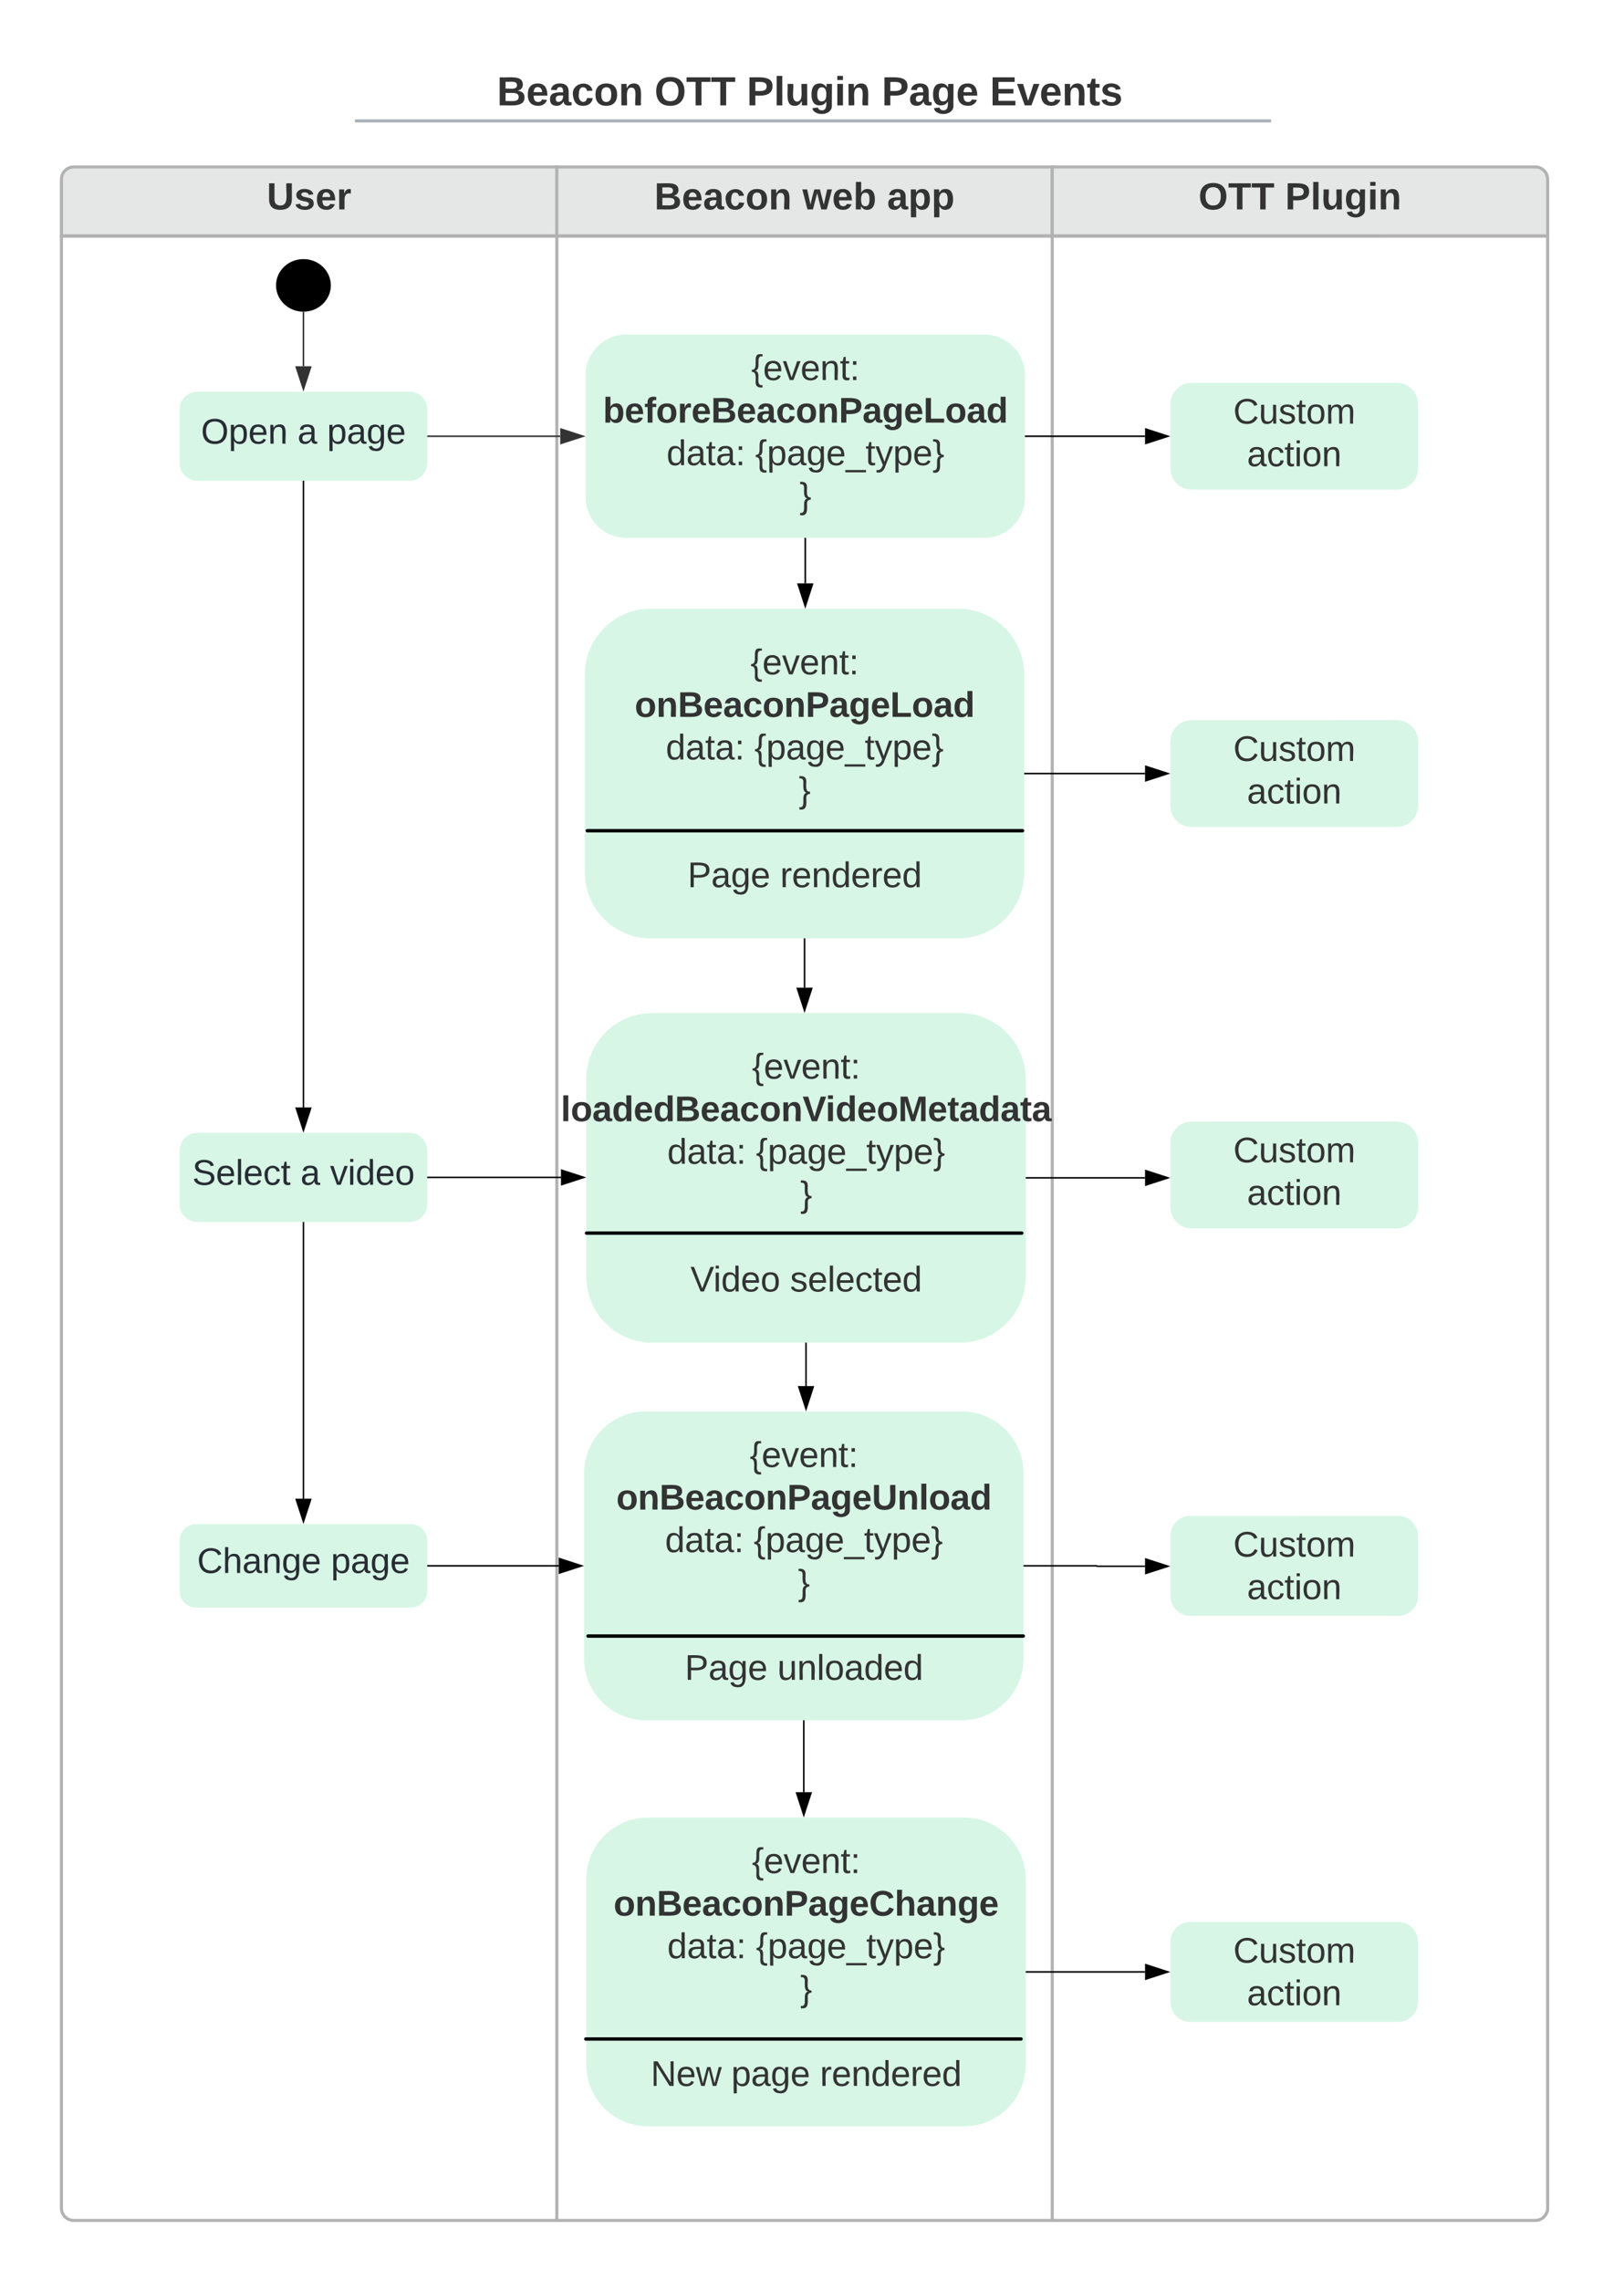<svg xmlns="http://www.w3.org/2000/svg" xmlns:xlink="http://www.w3.org/1999/xlink" xmlns:lucid="lucid" width="1049" height="1473"><g transform="translate(-284 -80)" lucid:page-tab-id="0_0"><path d="M323.68 232.36V195.8c0-4.43 3.58-8 8-8h312v44.56z" stroke="#b2b2b2" stroke-width="2" fill="#e5e6e6"/><path d="M643.68 187.8h320v44.56h-320z" stroke="#b2b2b2" stroke-width="2" fill="#e5e6e6"/><path d="M963.68 187.8h312c4.42 0 8 3.57 8 8v36.56h-320z" stroke="#b2b2b2" stroke-width="2" fill="#e5e6e6"/><path d="M643.68 1513.7h-312c-4.42 0-8-3.57-8-8V232.37h320zM643.68 232.36h320V1513.7h-320zM1283.68 232.36V1505.7c0 4.43-3.58 8-8 8h-312V232.37z" stroke="#b2b2b2" stroke-width="2" fill="none"/><use xlink:href="#a" transform="matrix(1,0,0,1,323.679,187.788) translate(132.653 27.429)"/><use xlink:href="#b" transform="matrix(1,0,0,1,643.679,187.788) translate(63.003 27.429)"/><use xlink:href="#c" transform="matrix(1,0,0,1,643.679,187.788) translate(158.631 27.429)"/><use xlink:href="#d" transform="matrix(1,0,0,1,643.679,187.788) translate(213.324 27.429)"/><use xlink:href="#e" transform="matrix(1,0,0,1,963.679,187.788) translate(94.457 27.429)"/><use xlink:href="#f" transform="matrix(1,0,0,1,963.679,187.788) translate(150.451 27.429)"/><path d="M497.2 264.27c0 9.1-7.7 16.48-17.2 16.48s-17.2-7.38-17.2-16.48c0-9.1 7.7-16.48 17.2-16.48s17.2 7.37 17.2 16.47z" stroke="#000"/><path d="M411.52 332.88c-6.36 0-11.52 5.16-11.52 11.52v34.56c0 6.36 5.16 11.5 11.52 11.5h136.96c6.36 0 11.52-5.14 11.52-11.5V344.4c0-6.36-5.16-11.52-11.52-11.52z" stroke="#000" stroke-opacity="0" fill="#d7f6e6"/><use xlink:href="#g" transform="matrix(1,0,0,1,408,340.884) translate(5.83 25.581)"/><use xlink:href="#h" transform="matrix(1,0,0,1,408,340.884) translate(68.182 25.581)"/><use xlink:href="#i" transform="matrix(1,0,0,1,408,340.884) translate(87.27 25.581)"/><path d="M688.5 296.03c-14.5 0-26.25 11.76-26.25 26.26v78.77c0 14.5 11.75 26.25 26.26 26.25h231.3c14.5 0 26.27-11.75 26.27-26.25V322.3c0-14.5-11.76-26.27-26.26-26.27z" stroke="#000" stroke-opacity="0" fill="#d7f6e6"/><use xlink:href="#j" transform="matrix(1,0,0,1,670.248,304.032) translate(99.006 21.352)"/><use xlink:href="#k" transform="matrix(1,0,0,1,670.248,304.032) translate(3.251 48.838)"/><use xlink:href="#l" transform="matrix(1,0,0,1,670.248,304.032) translate(44.289 76.324)"/><use xlink:href="#m" transform="matrix(1,0,0,1,670.248,304.032) translate(101.551 76.324)"/><use xlink:href="#n" transform="matrix(1,0,0,1,670.248,304.032) translate(130.182 103.81)"/><path d="M560.5 361.68h85.36" stroke="#333" fill="none"/><path d="M560.5 362.18h-.5v-1h.5z" stroke="#333" stroke-width=".05" fill="#333"/><path d="M660.63 361.68l-14.27 4.63v-9.26z" stroke="#333" fill="#333"/><path d="M480 281.75v34.75" stroke="#333" fill="none"/><path d="M480 281.25l.5-.06v.56h-1v-.57z" stroke="#333" stroke-width=".05" fill="#333"/><path d="M480 331.27L475.36 317h9.28z" stroke="#333" fill="#333"/><path d="M377.3 126.26c0-4.42 3.6-8 8-8h836.75c4.42 0 8 3.58 8 8v25.15c0 4.43-3.58 8-8 8H385.3c-4.4 0-8-3.57-8-8z" stroke="#000" stroke-opacity="0" stroke-width="2" fill="#fff" fill-opacity="0"/><use xlink:href="#o" transform="matrix(1,0,0,1,381.304,122.258) translate(223.717 25.783)"/><use xlink:href="#p" transform="matrix(1,0,0,1,381.304,122.258) translate(325.474 25.783)"/><use xlink:href="#q" transform="matrix(1,0,0,1,381.304,122.258) translate(385.056 25.783)"/><use xlink:href="#r" transform="matrix(1,0,0,1,381.304,122.258) translate(472.245 25.783)"/><use xlink:href="#s" transform="matrix(1,0,0,1,381.304,122.258) translate(542.098 25.783)"/><path d="M514.25 158.07h589.8M514.28 158.07h-1.03M1104.04 158.07h1.02" stroke="#a9afb8" stroke-width="2" fill="none"/><path d="M377.3 167.4c0-4.4 3.6-8 8-8H1223c4.43 0 8 3.6 8 8v2.86c0 4.42-3.57 8-8 8H385.3c-4.4 0-8-3.58-8-8z" stroke="#000" stroke-opacity="0" stroke-width="2" fill="#fff" fill-opacity="0"/><path d="M1053.8 327.2c-7.63 0-13.8 6.18-13.8 13.8v41.36c0 7.62 6.17 13.8 13.8 13.8h132.4c7.63 0 13.8-6.18 13.8-13.8V341c0-7.62-6.17-13.8-13.8-13.8z" stroke="#000" stroke-opacity="0" fill="#d7f6e6"/><use xlink:href="#t" transform="matrix(1,0,0,1,1048,335.203) translate(32.616 18.324)"/><use xlink:href="#u" transform="matrix(1,0,0,1,1048,335.203) translate(41.492 45.81)"/><path d="M946.57 361.68h77.05" stroke="#000" fill="none"/><path d="M946.58 362.18h-.5v-1h.5z" stroke="#000" stroke-width=".05"/><path d="M1038.38 361.68l-14.26 4.63v-9.26z" stroke="#000"/><path d="M704.34 473.03c-23.5 0-42.57 19.06-42.57 42.58v127.73c0 23.5 19.06 42.57 42.57 42.57h198.68c23.5 0 42.57-19.06 42.57-42.57V515.6c0-23.5-19.07-42.57-42.58-42.57z" stroke="#000" stroke-opacity="0" fill="#d7f6e6"/><use xlink:href="#j" transform="matrix(1,0,0,1,669.769,481.034) translate(99.006 34.366)"/><use xlink:href="#v" transform="matrix(1,0,0,1,669.769,481.034) translate(24.215 61.852)"/><use xlink:href="#l" transform="matrix(1,0,0,1,669.769,481.034) translate(44.289 89.338)"/><use xlink:href="#m" transform="matrix(1,0,0,1,669.769,481.034) translate(101.551 89.338)"/><use xlink:href="#w" transform="matrix(1,0,0,1,669.769,481.034) translate(130.182 116.824)"/><use xlink:href="#x" transform="matrix(1,0,0,1,669.769,481.034) translate(134 144.31)"/><use xlink:href="#y" transform="matrix(1,0,0,1,669.769,481.034) translate(58.35 171.796)"/><use xlink:href="#z" transform="matrix(1,0,0,1,669.769,481.034) translate(118.157 171.796)"/><path d="M804.16 427.82v28.83" stroke="#000" fill="none"/><path d="M804.66 427.84h-1v-.52h1z" stroke="#000" stroke-width=".05"/><path d="M804.16 471.42l-4.64-14.27h9.27z" stroke="#000"/><path d="M662.25 616.37c0-.6.5-1.1 1.1-1.1H944.5c.6 0 1.1.5 1.1 1.1 0 .6-.5 1.1-1.1 1.1H663.34c-.6 0-1.1-.5-1.1-1.1z" stroke="#000" stroke-opacity="0"/><path d="M410.8 1064.06c-5.97 0-10.8 4.83-10.8 10.8v32.35c0 5.97 4.83 10.8 10.8 10.8h138.4c5.97 0 10.8-4.83 10.8-10.8v-32.35c0-5.96-4.83-10.8-10.8-10.8z" stroke="#000" stroke-opacity="0" fill="#d7f6e6"/><use xlink:href="#A" transform="matrix(1,0,0,1,408,1072.058) translate(3.317 23.581)"/><use xlink:href="#i" transform="matrix(1,0,0,1,408,1072.058) translate(89.783 23.581)"/><path d="M560.5 1091.03h84.41" stroke="#000" fill="none"/><path d="M560.5 1091.53h-.5v-1h.5z" stroke="#000" stroke-width=".05"/><path d="M659.67 1091.03l-14.26 4.63v-9.27z" stroke="#000"/><path d="M701.17 991.34c-22.03 0-39.88 17.85-39.88 39.87v119.64c0 22.02 17.84 39.88 39.87 39.88h204.06c22.03 0 39.88-17.86 39.88-39.88V1031.2c0-22-17.84-39.86-39.87-39.86z" stroke="#000" stroke-opacity="0" fill="#d7f6e6"/><use xlink:href="#j" transform="matrix(1,0,0,1,669.29,999.338) translate(99.006 27.866)"/><use xlink:href="#B" transform="matrix(1,0,0,1,669.29,999.338) translate(12.794 55.352)"/><use xlink:href="#l" transform="matrix(1,0,0,1,669.29,999.338) translate(44.289 82.838)"/><use xlink:href="#m" transform="matrix(1,0,0,1,669.29,999.338) translate(101.551 82.838)"/><use xlink:href="#w" transform="matrix(1,0,0,1,669.29,999.338) translate(130.182 110.324)"/><use xlink:href="#x" transform="matrix(1,0,0,1,669.29,999.338) translate(134 137.81)"/><use xlink:href="#y" transform="matrix(1,0,0,1,669.29,999.338) translate(57.045 165.296)"/><use xlink:href="#C" transform="matrix(1,0,0,1,669.29,999.338) translate(116.853 165.296)"/><path d="M662.73 1136.37c0-.6.48-1.1 1.1-1.1h281.15c.6 0 1.1.5 1.1 1.1 0 .6-.5 1.1-1.1 1.1H663.82c-.6 0-1.1-.5-1.1-1.1z" stroke="#000" stroke-opacity="0"/><path d="M1053.8 545c-7.63 0-13.8 6.16-13.8 13.78v41.37c0 7.62 6.17 13.8 13.8 13.8h132.4c7.63 0 13.8-6.18 13.8-13.8v-41.37c0-7.62-6.17-13.8-13.8-13.8z" stroke="#000" stroke-opacity="0" fill="#d7f6e6"/><use xlink:href="#t" transform="matrix(1,0,0,1,1048,552.991) translate(32.616 18.324)"/><use xlink:href="#u" transform="matrix(1,0,0,1,1048,552.991) translate(41.492 45.81)"/><path d="M946.1 579.47h77.52" stroke="#000" fill="none"/><path d="M946.1 579.97h-.5v-1h.5z" stroke="#000" stroke-width=".05"/><path d="M1038.38 579.47l-14.26 4.63v-9.27z" stroke="#000"/><path d="M1052.92 1058.74c-7.14 0-12.92 5.78-12.92 12.9v38.76c0 7.14 5.78 12.92 12.92 12.92h134.16c7.14 0 12.92-5.78 12.92-12.92v-38.75c0-7.13-5.78-12.9-12.92-12.9z" stroke="#000" stroke-opacity="0" fill="#d7f6e6"/><use xlink:href="#t" transform="matrix(1,0,0,1,1048,1066.736) translate(32.616 18.324)"/><use xlink:href="#u" transform="matrix(1,0,0,1,1048,1066.736) translate(41.492 45.81)"/><path d="M945.6 1091.03h46.82c.08 0 .14.06.14.13 0 .08.06.14.13.14h30.92" stroke="#000" fill="none"/><path d="M945.62 1091.53h-.5v-1h.5z" stroke="#000" stroke-width=".05"/><path d="M1038.38 1091.3l-14.26 4.63v-9.27z" stroke="#000"/><path d="M705.3 734.1c-23.5 0-42.57 19.05-42.57 42.56v127.72c0 23.5 19.06 42.57 42.57 42.57h198.67c23.52 0 42.58-19.06 42.58-42.57V776.66c0-23.5-19.06-42.57-42.58-42.57z" stroke="#000" stroke-opacity="0" fill="#d7f6e6"/><use xlink:href="#j" transform="matrix(1,0,0,1,670.726,742.087) translate(99.006 34.366)"/><use xlink:href="#D" transform="matrix(1,0,0,1,670.726,742.087) translate(-24.458 61.852)"/><use xlink:href="#l" transform="matrix(1,0,0,1,670.726,742.087) translate(44.289 89.338)"/><use xlink:href="#m" transform="matrix(1,0,0,1,670.726,742.087) translate(101.551 89.338)"/><use xlink:href="#w" transform="matrix(1,0,0,1,670.726,742.087) translate(130.182 116.824)"/><use xlink:href="#x" transform="matrix(1,0,0,1,670.726,742.087) translate(134 144.31)"/><use xlink:href="#E" transform="matrix(1,0,0,1,670.726,742.087) translate(59.209 171.796)"/><use xlink:href="#F" transform="matrix(1,0,0,1,670.726,742.087) translate(123.597 171.796)"/><path d="M661.77 876.2c0-.6.5-1.1 1.1-1.1H944c.6 0 1.1.5 1.1 1.1 0 .6-.5 1.1-1.1 1.1H662.86c-.6 0-1.1-.5-1.1-1.1z" stroke="#000" stroke-opacity="0"/><path d="M411.52 811.44c-6.36 0-11.52 5.16-11.52 11.52v34.55c0 6.37 5.16 11.53 11.52 11.53h136.96c6.36 0 11.52-5.16 11.52-11.52v-34.54c0-6.36-5.16-11.52-11.52-11.52z" stroke="#000" stroke-opacity="0" fill="#d7f6e6"/><g><use xlink:href="#G" transform="matrix(1,0,0,1,408,819.438) translate(0.167 25.581)"/><use xlink:href="#h" transform="matrix(1,0,0,1,408,819.438) translate(70.091 25.581)"/><use xlink:href="#H" transform="matrix(1,0,0,1,408,819.438) translate(89.179 25.581)"/></g><path d="M480 390.97v404.08" stroke="#000" fill="none"/><path d="M480.5 391h-1v-.53h1z" stroke="#000" stroke-width=".05"/><path d="M480 809.82l-4.64-14.27h9.28z" stroke="#000"/><path d="M560.5 840.23h85.84" stroke="#000" fill="none"/><path d="M560.5 840.73h-.5v-1h.5z" stroke="#000" stroke-width=".05"/><path d="M661.1 840.23l-14.26 4.64v-9.27z" stroke="#000"/><path d="M803.68 686.4v31.3" stroke="#000" fill="none"/><path d="M804.18 686.4h-1v-.5h1z" stroke="#000" stroke-width=".05"/><path d="M803.68 732.47l-4.64-14.27h9.27z" stroke="#000"/><path d="M804.64 947.45v27.5" stroke="#000" fill="none"/><path d="M805.14 947.47h-1v-.52h1z" stroke="#000" stroke-width=".05"/><path d="M804.64 989.72L800 975.45h9.27z" stroke="#000"/><path d="M480 869.53v178.14" stroke="#000" fill="none"/><path d="M480.5 869.54h-1v-.5h1z" stroke="#000" stroke-width=".05"/><path d="M480 1062.44l-4.64-14.27h9.28z" stroke="#000"/><path d="M1053.8 804.16c-7.63 0-13.8 6.17-13.8 13.8v41.36c0 7.6 6.17 13.8 13.8 13.8h132.4c7.63 0 13.8-6.2 13.8-13.8v-41.37c0-7.62-6.17-13.8-13.8-13.8z" stroke="#000" stroke-opacity="0" fill="#d7f6e6"/><g><use xlink:href="#t" transform="matrix(1,0,0,1,1048,812.158) translate(32.616 18.324)"/><use xlink:href="#u" transform="matrix(1,0,0,1,1048,812.158) translate(41.492 45.81)"/></g><path d="M947.05 840.52h76.57" stroke="#000" fill="none"/><path d="M947.06 841.02h-.5v-1h.5z" stroke="#000" stroke-width=".05"/><path d="M1038.38 840.52l-14.26 4.64v-9.28z" stroke="#000"/><path d="M702.6 1253.54c-22.02 0-39.87 17.85-39.87 39.88v119.62c0 22.03 17.85 39.88 39.87 39.88h204.07c22.02 0 39.88-17.85 39.88-39.88v-119.62c0-22.03-17.86-39.88-39.88-39.88z" stroke="#000" stroke-opacity="0" fill="#d7f6e6"/><g><use xlink:href="#j" transform="matrix(1,0,0,1,670.726,1261.54) translate(99.006 27.866)"/><use xlink:href="#I" transform="matrix(1,0,0,1,670.726,1261.54) translate(9.613 55.352)"/><use xlink:href="#l" transform="matrix(1,0,0,1,670.726,1261.54) translate(44.289 82.838)"/><use xlink:href="#m" transform="matrix(1,0,0,1,670.726,1261.54) translate(101.551 82.838)"/><use xlink:href="#w" transform="matrix(1,0,0,1,670.726,1261.54) translate(130.182 110.324)"/><use xlink:href="#x" transform="matrix(1,0,0,1,670.726,1261.54) translate(134 137.81)"/><use xlink:href="#J" transform="matrix(1,0,0,1,670.726,1261.54) translate(33.6 165.296)"/><use xlink:href="#K" transform="matrix(1,0,0,1,670.726,1261.54) translate(85.645 165.296)"/><use xlink:href="#z" transform="matrix(1,0,0,1,670.726,1261.54) translate(142.908 165.296)"/></g><path d="M661.3 1396.54c0-.6.48-1.1 1.08-1.1h281.16c.6 0 1.1.5 1.1 1.1 0 .6-.5 1.1-1.1 1.1H662.38c-.6 0-1.1-.5-1.1-1.1z" stroke="#000" stroke-opacity="0"/><path d="M803.2 1191.22v45.94" stroke="#000" fill="none"/><path d="M803.7 1191.23h-1v-.5h1z" stroke="#000" stroke-width=".05"/><path d="M803.2 1251.92l-4.63-14.26h9.27z" stroke="#000"/><path d="M1052.92 1320.94c-7.14 0-12.92 5.78-12.92 12.9v38.76c0 7.14 5.78 12.92 12.92 12.92h134.16c7.14 0 12.92-5.78 12.92-12.92v-38.75c0-7.13-5.78-12.9-12.92-12.9z" stroke="#000" stroke-opacity="0" fill="#d7f6e6"/><g><use xlink:href="#t" transform="matrix(1,0,0,1,1048,1328.938) translate(32.616 18.324)"/><use xlink:href="#u" transform="matrix(1,0,0,1,1048,1328.938) translate(41.492 45.81)"/></g><path d="M947.05 1353.23h76.57" stroke="#000" fill="none"/><path d="M947.06 1353.73h-.5v-1h.5z" stroke="#000" stroke-width=".05"/><path d="M1038.38 1353.23l-14.26 4.63v-9.27z" stroke="#000"/><defs><path fill="#333" d="M238-95c0 69-44 99-111 99C63 4 22-25 22-93v-155h51v151c-1 38 19 59 55 60 90 1 49-130 58-211h52v153" id="L"/><path fill="#333" d="M137-138c1-29-70-34-71-4 15 46 118 7 119 86 1 83-164 76-172 9l43-7c4 19 20 25 44 25 33 8 57-30 24-41C81-84 22-81 20-136c-2-80 154-74 161-7" id="M"/><path fill="#333" d="M185-48c-13 30-37 53-82 52C43 2 14-33 14-96s30-98 90-98c62 0 83 45 84 108H66c0 31 8 55 39 56 18 0 30-7 34-22zm-45-69c5-46-57-63-70-21-2 6-4 13-4 21h74" id="N"/><path fill="#333" d="M135-150c-39-12-60 13-60 57V0H25l-1-190h47c2 13-1 29 3 40 6-28 27-53 61-41v41" id="O"/><g id="a"><use transform="matrix(0.068,0,0,0.068,0,0)" xlink:href="#L"/><use transform="matrix(0.068,0,0,0.068,17.729,0)" xlink:href="#M"/><use transform="matrix(0.068,0,0,0.068,31.42,0)" xlink:href="#N"/><use transform="matrix(0.068,0,0,0.068,45.11,0)" xlink:href="#O"/></g><path fill="#333" d="M182-130c37 4 62 22 62 59C244 23 116-4 24 0v-248c84 5 203-23 205 63 0 31-19 50-47 55zM76-148c40-3 101 13 101-30 0-44-60-28-101-31v61zm0 110c48-3 116 14 116-37 0-48-69-32-116-35v72" id="P"/><path fill="#333" d="M133-34C117-15 103 5 69 4 32 3 11-16 11-54c-1-60 55-63 116-61 1-26-3-47-28-47-18 1-26 9-28 27l-52-2c7-38 36-58 82-57s74 22 75 68l1 82c-1 14 12 18 25 15v27c-30 8-71 5-69-32zm-48 3c29 0 43-24 42-57-32 0-66-3-65 30 0 17 8 27 23 27" id="Q"/><path fill="#333" d="M190-63c-7 42-38 67-86 67-59 0-84-38-90-98-12-110 154-137 174-36l-49 2c-2-19-15-32-35-32-30 0-35 28-38 64-6 74 65 87 74 30" id="R"/><path fill="#333" d="M110-194c64 0 96 36 96 99 0 64-35 99-97 99-61 0-95-36-95-99 0-62 34-99 96-99zm-1 164c35 0 45-28 45-65 0-40-10-65-43-65-34 0-45 26-45 65 0 36 10 65 43 65" id="S"/><path fill="#333" d="M135-194c87-1 58 113 63 194h-50c-7-57 23-157-34-157-59 0-34 97-39 157H25l-1-190h47c2 12-1 28 3 38 12-26 28-41 61-42" id="T"/><g id="b"><use transform="matrix(0.068,0,0,0.068,0,0)" xlink:href="#P"/><use transform="matrix(0.068,0,0,0.068,17.729,0)" xlink:href="#N"/><use transform="matrix(0.068,0,0,0.068,31.42,0)" xlink:href="#Q"/><use transform="matrix(0.068,0,0,0.068,45.11,0)" xlink:href="#R"/><use transform="matrix(0.068,0,0,0.068,58.8,0)" xlink:href="#S"/><use transform="matrix(0.068,0,0,0.068,73.791,0)" xlink:href="#T"/></g><path fill="#333" d="M231 0h-52l-39-155L100 0H48L-1-190h46L77-45c9-52 24-97 36-145h53l37 145 32-145h46" id="U"/><path fill="#333" d="M135-194c52 0 70 43 70 98 0 56-19 99-73 100-30 1-46-15-58-35L72 0H24l1-261h50v104c11-23 29-37 60-37zM114-30c31 0 40-27 40-66 0-37-7-63-39-63s-41 28-41 65c0 36 8 64 40 64" id="V"/><g id="c"><use transform="matrix(0.068,0,0,0.068,0,0)" xlink:href="#U"/><use transform="matrix(0.068,0,0,0.068,19.167,0)" xlink:href="#N"/><use transform="matrix(0.068,0,0,0.068,32.857,0)" xlink:href="#V"/></g><path fill="#333" d="M135-194c53 0 70 44 70 98 0 56-19 98-73 100-31 1-45-17-59-34 3 33 2 69 2 105H25l-1-265h48c2 10 0 23 3 31 11-24 29-35 60-35zM114-30c33 0 39-31 40-66 0-38-9-64-40-64-56 0-55 130 0 130" id="W"/><g id="d"><use transform="matrix(0.068,0,0,0.068,0,0)" xlink:href="#Q"/><use transform="matrix(0.068,0,0,0.068,13.69,0)" xlink:href="#W"/><use transform="matrix(0.068,0,0,0.068,28.681,0)" xlink:href="#W"/></g><path fill="#333" d="M140-251c80 0 125 45 125 126S219 4 139 4C58 4 15-44 15-125s44-126 125-126zm-1 214c52 0 73-35 73-88 0-50-21-86-72-86-52 0-73 35-73 86s22 88 72 88" id="X"/><path fill="#333" d="M136-208V0H84v-208H4v-40h212v40h-80" id="Y"/><g id="e"><use transform="matrix(0.068,0,0,0.068,0,0)" xlink:href="#X"/><use transform="matrix(0.068,0,0,0.068,19.167,0)" xlink:href="#Y"/><use transform="matrix(0.068,0,0,0.068,34.158,0)" xlink:href="#Y"/></g><path fill="#333" d="M24-248c93 1 206-16 204 79-1 75-69 88-152 82V0H24v-248zm52 121c47 0 100 7 100-41 0-47-54-39-100-39v80" id="Z"/><path fill="#333" d="M25 0v-261h50V0H25" id="aa"/><path fill="#333" d="M85 4C-2 5 27-109 22-190h50c7 57-23 150 33 157 60-5 35-97 40-157h50l1 190h-47c-2-12 1-28-3-38-12 25-28 42-61 42" id="ab"/><path fill="#333" d="M195-6C206 82 75 100 31 46c-4-6-6-13-8-21l49-6c3 16 16 24 34 25 40 0 42-37 40-79-11 22-30 35-61 35-53 0-70-43-70-97 0-56 18-96 73-97 30 0 46 14 59 34l2-30h47zm-90-29c32 0 41-27 41-63 0-35-9-62-40-62-32 0-39 29-40 63 0 36 9 62 39 62" id="ac"/><path fill="#333" d="M25-224v-37h50v37H25zM25 0v-190h50V0H25" id="ad"/><g id="f"><use transform="matrix(0.068,0,0,0.068,0,0)" xlink:href="#Z"/><use transform="matrix(0.068,0,0,0.068,16.429,0)" xlink:href="#aa"/><use transform="matrix(0.068,0,0,0.068,23.274,0)" xlink:href="#ab"/><use transform="matrix(0.068,0,0,0.068,38.265,0)" xlink:href="#ac"/><use transform="matrix(0.068,0,0,0.068,53.256,0)" xlink:href="#ad"/><use transform="matrix(0.068,0,0,0.068,60.101,0)" xlink:href="#T"/></g><path fill="#282c33" d="M140-251c81 0 123 46 123 126C263-46 219 4 140 4 59 4 17-45 17-125s42-126 123-126zm0 227c63 0 89-41 89-101s-29-99-89-99c-61 0-89 39-89 99S79-25 140-24" id="ae"/><path fill="#282c33" d="M115-194c55 1 70 41 70 98S169 2 115 4C84 4 66-9 55-30l1 105H24l-1-265h31l2 30c10-21 28-34 59-34zm-8 174c40 0 45-34 45-75s-6-73-45-74c-42 0-51 32-51 76 0 43 10 73 51 73" id="af"/><path fill="#282c33" d="M100-194c63 0 86 42 84 106H49c0 40 14 67 53 68 26 1 43-12 49-29l28 8c-11 28-37 45-77 45C44 4 14-33 15-96c1-61 26-98 85-98zm52 81c6-60-76-77-97-28-3 7-6 17-6 28h103" id="ag"/><path fill="#282c33" d="M117-194c89-4 53 116 60 194h-32v-121c0-31-8-49-39-48C34-167 62-67 57 0H25l-1-190h30c1 10-1 24 2 32 11-22 29-35 61-36" id="ah"/><g id="g"><use transform="matrix(0.064,0,0,0.064,0,0)" xlink:href="#ae"/><use transform="matrix(0.064,0,0,0.064,17.815,0)" xlink:href="#af"/><use transform="matrix(0.064,0,0,0.064,30.54,0)" xlink:href="#ag"/><use transform="matrix(0.064,0,0,0.064,43.265,0)" xlink:href="#ah"/></g><path fill="#282c33" d="M141-36C126-15 110 5 73 4 37 3 15-17 15-53c-1-64 63-63 125-63 3-35-9-54-41-54-24 1-41 7-42 31l-33-3c5-37 33-52 76-52 45 0 72 20 72 64v82c-1 20 7 32 28 27v20c-31 9-61-2-59-35zM48-53c0 20 12 33 32 33 41-3 63-29 60-74-43 2-92-5-92 41" id="ai"/><use transform="matrix(0.064,0,0,0.064,0,0)" xlink:href="#ai" id="h"/><path fill="#282c33" d="M177-190C167-65 218 103 67 71c-23-6-38-20-44-43l32-5c15 47 100 32 89-28v-30C133-14 115 1 83 1 29 1 15-40 15-95c0-56 16-97 71-98 29-1 48 16 59 35 1-10 0-23 2-32h30zM94-22c36 0 50-32 50-73 0-42-14-75-50-75-39 0-46 34-46 75s6 73 46 73" id="aj"/><g id="i"><use transform="matrix(0.064,0,0,0.064,0,0)" xlink:href="#af"/><use transform="matrix(0.064,0,0,0.064,12.725,0)" xlink:href="#ai"/><use transform="matrix(0.064,0,0,0.064,25.45,0)" xlink:href="#aj"/><use transform="matrix(0.064,0,0,0.064,38.175,0)" xlink:href="#ag"/></g><path fill="#333" d="M39-94c74 12-11 154 75 146v23c-44 4-70-10-70-52C44-23 55-84 6-82v-22c81 4-7-162 84-157h24v23c-82-15-2 131-75 144" id="ak"/><path fill="#333" d="M100-194c63 0 86 42 84 106H49c0 40 14 67 53 68 26 1 43-12 49-29l28 8c-11 28-37 45-77 45C44 4 14-33 15-96c1-61 26-98 85-98zm52 81c6-60-76-77-97-28-3 7-6 17-6 28h103" id="al"/><path fill="#333" d="M108 0H70L1-190h34L89-25l56-165h34" id="am"/><path fill="#333" d="M117-194c89-4 53 116 60 194h-32v-121c0-31-8-49-39-48C34-167 62-67 57 0H25l-1-190h30c1 10-1 24 2 32 11-22 29-35 61-36" id="an"/><path fill="#333" d="M59-47c-2 24 18 29 38 22v24C64 9 27 4 27-40v-127H5v-23h24l9-43h21v43h35v23H59v120" id="ao"/><path fill="#333" d="M33-154v-36h34v36H33zM33 0v-36h34V0H33" id="ap"/><g id="j"><use transform="matrix(0.064,0,0,0.064,0,0)" xlink:href="#ak"/><use transform="matrix(0.064,0,0,0.064,7.635,0)" xlink:href="#al"/><use transform="matrix(0.064,0,0,0.064,20.36,0)" xlink:href="#am"/><use transform="matrix(0.064,0,0,0.064,31.813,0)" xlink:href="#al"/><use transform="matrix(0.064,0,0,0.064,44.538,0)" xlink:href="#an"/><use transform="matrix(0.064,0,0,0.064,57.263,0)" xlink:href="#ao"/><use transform="matrix(0.064,0,0,0.064,63.625,0)" xlink:href="#ap"/></g><path fill="#333" d="M121-226c-27-7-43 5-38 36h38v33H83V0H34v-157H6v-33h28c-9-59 32-81 87-68v32" id="aq"/><path fill="#333" d="M24 0v-248h52v208h133V0H24" id="ar"/><path fill="#333" d="M88-194c31-1 46 15 58 34l-1-101h50l1 261h-48c-2-10 0-23-3-31C134-8 116 4 84 4 32 4 16-41 15-95c0-56 19-97 73-99zm17 164c33 0 40-30 41-66 1-37-9-64-41-64s-38 30-39 65c0 43 13 65 39 65" id="as"/><g id="k"><use transform="matrix(0.064,0,0,0.064,0,0)" xlink:href="#V"/><use transform="matrix(0.064,0,0,0.064,13.934,0)" xlink:href="#N"/><use transform="matrix(0.064,0,0,0.064,26.659,0)" xlink:href="#aq"/><use transform="matrix(0.064,0,0,0.064,34.23,0)" xlink:href="#S"/><use transform="matrix(0.064,0,0,0.064,48.164,0)" xlink:href="#O"/><use transform="matrix(0.064,0,0,0.064,57.072,0)" xlink:href="#N"/><use transform="matrix(0.064,0,0,0.064,69.797,0)" xlink:href="#P"/><use transform="matrix(0.064,0,0,0.064,86.276,0)" xlink:href="#N"/><use transform="matrix(0.064,0,0,0.064,99.001,0)" xlink:href="#Q"/><use transform="matrix(0.064,0,0,0.064,111.726,0)" xlink:href="#R"/><use transform="matrix(0.064,0,0,0.064,124.451,0)" xlink:href="#S"/><use transform="matrix(0.064,0,0,0.064,138.384,0)" xlink:href="#T"/><use transform="matrix(0.064,0,0,0.064,152.318,0)" xlink:href="#Z"/><use transform="matrix(0.064,0,0,0.064,167.588,0)" xlink:href="#Q"/><use transform="matrix(0.064,0,0,0.064,180.313,0)" xlink:href="#ac"/><use transform="matrix(0.064,0,0,0.064,194.247,0)" xlink:href="#N"/><use transform="matrix(0.064,0,0,0.064,206.972,0)" xlink:href="#ar"/><use transform="matrix(0.064,0,0,0.064,220.906,0)" xlink:href="#S"/><use transform="matrix(0.064,0,0,0.064,234.84,0)" xlink:href="#Q"/><use transform="matrix(0.064,0,0,0.064,247.565,0)" xlink:href="#as"/></g><path fill="#333" d="M85-194c31 0 48 13 60 33l-1-100h32l1 261h-30c-2-10 0-23-3-31C134-8 116 4 85 4 32 4 16-35 15-94c0-66 23-100 70-100zm9 24c-40 0-46 34-46 75 0 40 6 74 45 74 42 0 51-32 51-76 0-42-9-74-50-73" id="at"/><path fill="#333" d="M141-36C126-15 110 5 73 4 37 3 15-17 15-53c-1-64 63-63 125-63 3-35-9-54-41-54-24 1-41 7-42 31l-33-3c5-37 33-52 76-52 45 0 72 20 72 64v82c-1 20 7 32 28 27v20c-31 9-61-2-59-35zM48-53c0 20 12 33 32 33 41-3 63-29 60-74-43 2-92-5-92 41" id="au"/><g id="l"><use transform="matrix(0.064,0,0,0.064,0,0)" xlink:href="#at"/><use transform="matrix(0.064,0,0,0.064,12.725,0)" xlink:href="#au"/><use transform="matrix(0.064,0,0,0.064,25.45,0)" xlink:href="#ao"/><use transform="matrix(0.064,0,0,0.064,31.813,0)" xlink:href="#au"/><use transform="matrix(0.064,0,0,0.064,44.538,0)" xlink:href="#ap"/></g><path fill="#333" d="M115-194c55 1 70 41 70 98S169 2 115 4C84 4 66-9 55-30l1 105H24l-1-265h31l2 30c10-21 28-34 59-34zm-8 174c40 0 45-34 45-75s-6-73-45-74c-42 0-51 32-51 76 0 43 10 73 51 73" id="av"/><path fill="#333" d="M177-190C167-65 218 103 67 71c-23-6-38-20-44-43l32-5c15 47 100 32 89-28v-30C133-14 115 1 83 1 29 1 15-40 15-95c0-56 16-97 71-98 29-1 48 16 59 35 1-10 0-23 2-32h30zM94-22c36 0 50-32 50-73 0-42-14-75-50-75-39 0-46 34-46 75s6 73 46 73" id="aw"/><path fill="#333" d="M-5 72V49h209v23H-5" id="ax"/><path fill="#333" d="M179-190L93 31C79 59 56 82 12 73V49c39 6 53-20 64-50L1-190h34L92-34l54-156h33" id="ay"/><path fill="#333" d="M76-40C78 24 84 88 6 75V52C86 64 9-79 80-94c-40-6-34-59-34-106 1-29-11-41-40-38v-23c44-4 70 10 70 52 0 47-12 108 38 105v22c-26 1-39 14-38 42" id="az"/><g id="m"><use transform="matrix(0.064,0,0,0.064,0,0)" xlink:href="#ak"/><use transform="matrix(0.064,0,0,0.064,7.635,0)" xlink:href="#av"/><use transform="matrix(0.064,0,0,0.064,20.36,0)" xlink:href="#au"/><use transform="matrix(0.064,0,0,0.064,33.085,0)" xlink:href="#aw"/><use transform="matrix(0.064,0,0,0.064,45.81,0)" xlink:href="#al"/><use transform="matrix(0.064,0,0,0.064,58.535,0)" xlink:href="#ax"/><use transform="matrix(0.064,0,0,0.064,71.26,0)" xlink:href="#ao"/><use transform="matrix(0.064,0,0,0.064,77.623,0)" xlink:href="#ay"/><use transform="matrix(0.064,0,0,0.064,89.075,0)" xlink:href="#av"/><use transform="matrix(0.064,0,0,0.064,101.8,0)" xlink:href="#al"/><use transform="matrix(0.064,0,0,0.064,114.525,0)" xlink:href="#az"/></g><use transform="matrix(0.064,0,0,0.064,0,0)" xlink:href="#az" id="n"/><g id="o"><use transform="matrix(0.073,0,0,0.073,0,0)" xlink:href="#P"/><use transform="matrix(0.073,0,0,0.073,18.865,0)" xlink:href="#N"/><use transform="matrix(0.073,0,0,0.073,33.433,0)" xlink:href="#Q"/><use transform="matrix(0.073,0,0,0.073,48.001,0)" xlink:href="#R"/><use transform="matrix(0.073,0,0,0.073,62.569,0)" xlink:href="#S"/><use transform="matrix(0.073,0,0,0.073,78.521,0)" xlink:href="#T"/></g><g id="p"><use transform="matrix(0.073,0,0,0.073,0,0)" xlink:href="#X"/><use transform="matrix(0.073,0,0,0.073,20.395,0)" xlink:href="#Y"/><use transform="matrix(0.073,0,0,0.073,36.347,0)" xlink:href="#Y"/></g><g id="q"><use transform="matrix(0.073,0,0,0.073,0,0)" xlink:href="#Z"/><use transform="matrix(0.073,0,0,0.073,17.481,0)" xlink:href="#aa"/><use transform="matrix(0.073,0,0,0.073,24.765,0)" xlink:href="#ab"/><use transform="matrix(0.073,0,0,0.073,40.717,0)" xlink:href="#ac"/><use transform="matrix(0.073,0,0,0.073,56.669,0)" xlink:href="#ad"/><use transform="matrix(0.073,0,0,0.073,63.953,0)" xlink:href="#T"/></g><g id="r"><use transform="matrix(0.073,0,0,0.073,0,0)" xlink:href="#Z"/><use transform="matrix(0.073,0,0,0.073,17.481,0)" xlink:href="#Q"/><use transform="matrix(0.073,0,0,0.073,32.049,0)" xlink:href="#ac"/><use transform="matrix(0.073,0,0,0.073,48.001,0)" xlink:href="#N"/></g><path fill="#333" d="M24 0v-248h195v40H76v63h132v40H76v65h150V0H24" id="aA"/><path fill="#333" d="M128 0H69L1-190h53L99-40l48-150h52" id="aB"/><path fill="#333" d="M115-3C79 11 28 4 28-45v-112H4v-33h27l15-45h31v45h36v33H77v99c-1 23 16 31 38 25v30" id="aC"/><g id="s"><use transform="matrix(0.073,0,0,0.073,0,0)" xlink:href="#aA"/><use transform="matrix(0.073,0,0,0.073,17.481,0)" xlink:href="#aB"/><use transform="matrix(0.073,0,0,0.073,32.049,0)" xlink:href="#N"/><use transform="matrix(0.073,0,0,0.073,46.617,0)" xlink:href="#T"/><use transform="matrix(0.073,0,0,0.073,62.569,0)" xlink:href="#aC"/><use transform="matrix(0.073,0,0,0.073,71.237,0)" xlink:href="#M"/></g><path fill="#333" d="M212-179c-10-28-35-45-73-45-59 0-87 40-87 99 0 60 29 101 89 101 43 0 62-24 78-52l27 14C228-24 195 4 139 4 59 4 22-46 18-125c-6-104 99-153 187-111 19 9 31 26 39 46" id="aD"/><path fill="#333" d="M84 4C-5 8 30-112 23-190h32v120c0 31 7 50 39 49 72-2 45-101 50-169h31l1 190h-30c-1-10 1-25-2-33-11 22-28 36-60 37" id="aE"/><path fill="#333" d="M135-143c-3-34-86-38-87 0 15 53 115 12 119 90S17 21 10-45l28-5c4 36 97 45 98 0-10-56-113-15-118-90-4-57 82-63 122-42 12 7 21 19 24 35" id="aF"/><path fill="#333" d="M100-194c62-1 85 37 85 99 1 63-27 99-86 99S16-35 15-95c0-66 28-99 85-99zM99-20c44 1 53-31 53-75 0-43-8-75-51-75s-53 32-53 75 10 74 51 75" id="aG"/><path fill="#333" d="M210-169c-67 3-38 105-44 169h-31v-121c0-29-5-50-35-48C34-165 62-65 56 0H25l-1-190h30c1 10-1 24 2 32 10-44 99-50 107 0 11-21 27-35 58-36 85-2 47 119 55 194h-31v-121c0-29-5-49-35-48" id="aH"/><g id="t"><use transform="matrix(0.064,0,0,0.064,0,0)" xlink:href="#aD"/><use transform="matrix(0.064,0,0,0.064,16.479,0)" xlink:href="#aE"/><use transform="matrix(0.064,0,0,0.064,29.204,0)" xlink:href="#aF"/><use transform="matrix(0.064,0,0,0.064,40.656,0)" xlink:href="#ao"/><use transform="matrix(0.064,0,0,0.064,47.019,0)" xlink:href="#aG"/><use transform="matrix(0.064,0,0,0.064,59.744,0)" xlink:href="#aH"/></g><path fill="#333" d="M96-169c-40 0-48 33-48 73s9 75 48 75c24 0 41-14 43-38l32 2c-6 37-31 61-74 61-59 0-76-41-82-99-10-93 101-131 147-64 4 7 5 14 7 22l-32 3c-4-21-16-35-41-35" id="aI"/><path fill="#333" d="M24-231v-30h32v30H24zM24 0v-190h32V0H24" id="aJ"/><g id="u"><use transform="matrix(0.064,0,0,0.064,0,0)" xlink:href="#au"/><use transform="matrix(0.064,0,0,0.064,12.725,0)" xlink:href="#aI"/><use transform="matrix(0.064,0,0,0.064,24.178,0)" xlink:href="#ao"/><use transform="matrix(0.064,0,0,0.064,30.54,0)" xlink:href="#aJ"/><use transform="matrix(0.064,0,0,0.064,35.566,0)" xlink:href="#aG"/><use transform="matrix(0.064,0,0,0.064,48.291,0)" xlink:href="#an"/></g><g id="v"><use transform="matrix(0.064,0,0,0.064,0,0)" xlink:href="#S"/><use transform="matrix(0.064,0,0,0.064,13.934,0)" xlink:href="#T"/><use transform="matrix(0.064,0,0,0.064,27.868,0)" xlink:href="#P"/><use transform="matrix(0.064,0,0,0.064,44.347,0)" xlink:href="#N"/><use transform="matrix(0.064,0,0,0.064,57.072,0)" xlink:href="#Q"/><use transform="matrix(0.064,0,0,0.064,69.797,0)" xlink:href="#R"/><use transform="matrix(0.064,0,0,0.064,82.522,0)" xlink:href="#S"/><use transform="matrix(0.064,0,0,0.064,96.456,0)" xlink:href="#T"/><use transform="matrix(0.064,0,0,0.064,110.389,0)" xlink:href="#Z"/><use transform="matrix(0.064,0,0,0.064,125.659,0)" xlink:href="#Q"/><use transform="matrix(0.064,0,0,0.064,138.384,0)" xlink:href="#ac"/><use transform="matrix(0.064,0,0,0.064,152.318,0)" xlink:href="#N"/><use transform="matrix(0.064,0,0,0.064,165.043,0)" xlink:href="#ar"/><use transform="matrix(0.064,0,0,0.064,178.977,0)" xlink:href="#S"/><use transform="matrix(0.064,0,0,0.064,192.911,0)" xlink:href="#Q"/><use transform="matrix(0.064,0,0,0.064,205.636,0)" xlink:href="#as"/></g><use transform="matrix(0.064,0,0,0.064,0,0)" xlink:href="#az" id="w"/><path fill="#333" d="M30-248c87 1 191-15 191 75 0 78-77 80-158 76V0H30v-248zm33 125c57 0 124 11 124-50 0-59-68-47-124-48v98" id="aK"/><g id="y"><use transform="matrix(0.064,0,0,0.064,0,0)" xlink:href="#aK"/><use transform="matrix(0.064,0,0,0.064,15.27,0)" xlink:href="#au"/><use transform="matrix(0.064,0,0,0.064,27.995,0)" xlink:href="#aw"/><use transform="matrix(0.064,0,0,0.064,40.72,0)" xlink:href="#al"/></g><path fill="#333" d="M114-163C36-179 61-72 57 0H25l-1-190h30c1 12-1 29 2 39 6-27 23-49 58-41v29" id="aL"/><g id="z"><use transform="matrix(0.064,0,0,0.064,0,0)" xlink:href="#aL"/><use transform="matrix(0.064,0,0,0.064,7.571,0)" xlink:href="#al"/><use transform="matrix(0.064,0,0,0.064,20.296,0)" xlink:href="#an"/><use transform="matrix(0.064,0,0,0.064,33.021,0)" xlink:href="#at"/><use transform="matrix(0.064,0,0,0.064,45.746,0)" xlink:href="#al"/><use transform="matrix(0.064,0,0,0.064,58.471,0)" xlink:href="#aL"/><use transform="matrix(0.064,0,0,0.064,66.043,0)" xlink:href="#al"/><use transform="matrix(0.064,0,0,0.064,78.768,0)" xlink:href="#at"/></g><path fill="#282c33" d="M212-179c-10-28-35-45-73-45-59 0-87 40-87 99 0 60 29 101 89 101 43 0 62-24 78-52l27 14C228-24 195 4 139 4 59 4 22-46 18-125c-6-104 99-153 187-111 19 9 31 26 39 46" id="aM"/><path fill="#282c33" d="M106-169C34-169 62-67 57 0H25v-261h32l-1 103c12-21 28-36 61-36 89 0 53 116 60 194h-32v-121c2-32-8-49-39-48" id="aN"/><g id="A"><use transform="matrix(0.064,0,0,0.064,0,0)" xlink:href="#aM"/><use transform="matrix(0.064,0,0,0.064,16.479,0)" xlink:href="#aN"/><use transform="matrix(0.064,0,0,0.064,29.204,0)" xlink:href="#ai"/><use transform="matrix(0.064,0,0,0.064,41.929,0)" xlink:href="#ah"/><use transform="matrix(0.064,0,0,0.064,54.654,0)" xlink:href="#aj"/><use transform="matrix(0.064,0,0,0.064,67.379,0)" xlink:href="#ag"/></g><g id="B"><use transform="matrix(0.064,0,0,0.064,0,0)" xlink:href="#S"/><use transform="matrix(0.064,0,0,0.064,13.934,0)" xlink:href="#T"/><use transform="matrix(0.064,0,0,0.064,27.868,0)" xlink:href="#P"/><use transform="matrix(0.064,0,0,0.064,44.347,0)" xlink:href="#N"/><use transform="matrix(0.064,0,0,0.064,57.072,0)" xlink:href="#Q"/><use transform="matrix(0.064,0,0,0.064,69.797,0)" xlink:href="#R"/><use transform="matrix(0.064,0,0,0.064,82.522,0)" xlink:href="#S"/><use transform="matrix(0.064,0,0,0.064,96.456,0)" xlink:href="#T"/><use transform="matrix(0.064,0,0,0.064,110.389,0)" xlink:href="#Z"/><use transform="matrix(0.064,0,0,0.064,125.659,0)" xlink:href="#Q"/><use transform="matrix(0.064,0,0,0.064,138.384,0)" xlink:href="#ac"/><use transform="matrix(0.064,0,0,0.064,152.318,0)" xlink:href="#N"/><use transform="matrix(0.064,0,0,0.064,165.043,0)" xlink:href="#L"/><use transform="matrix(0.064,0,0,0.064,181.522,0)" xlink:href="#T"/><use transform="matrix(0.064,0,0,0.064,195.456,0)" xlink:href="#aa"/><use transform="matrix(0.064,0,0,0.064,201.819,0)" xlink:href="#S"/><use transform="matrix(0.064,0,0,0.064,215.753,0)" xlink:href="#Q"/><use transform="matrix(0.064,0,0,0.064,228.478,0)" xlink:href="#as"/></g><path fill="#333" d="M24 0v-261h32V0H24" id="aO"/><g id="C"><use transform="matrix(0.064,0,0,0.064,0,0)" xlink:href="#aE"/><use transform="matrix(0.064,0,0,0.064,12.725,0)" xlink:href="#an"/><use transform="matrix(0.064,0,0,0.064,25.45,0)" xlink:href="#aO"/><use transform="matrix(0.064,0,0,0.064,30.476,0)" xlink:href="#aG"/><use transform="matrix(0.064,0,0,0.064,43.201,0)" xlink:href="#au"/><use transform="matrix(0.064,0,0,0.064,55.926,0)" xlink:href="#at"/><use transform="matrix(0.064,0,0,0.064,68.651,0)" xlink:href="#al"/><use transform="matrix(0.064,0,0,0.064,81.376,0)" xlink:href="#at"/></g><path fill="#333" d="M147 0H94L2-248h55l64 206c17-72 42-137 63-206h54" id="aP"/><path fill="#333" d="M230 0l2-204L168 0h-37L68-204 70 0H24v-248h70l56 185 57-185h69V0h-46" id="aQ"/><g id="D"><use transform="matrix(0.064,0,0,0.064,0,0)" xlink:href="#aa"/><use transform="matrix(0.064,0,0,0.064,6.363,0)" xlink:href="#S"/><use transform="matrix(0.064,0,0,0.064,20.296,0)" xlink:href="#Q"/><use transform="matrix(0.064,0,0,0.064,33.021,0)" xlink:href="#as"/><use transform="matrix(0.064,0,0,0.064,46.955,0)" xlink:href="#N"/><use transform="matrix(0.064,0,0,0.064,59.68,0)" xlink:href="#as"/><use transform="matrix(0.064,0,0,0.064,73.614,0)" xlink:href="#P"/><use transform="matrix(0.064,0,0,0.064,90.093,0)" xlink:href="#N"/><use transform="matrix(0.064,0,0,0.064,102.818,0)" xlink:href="#Q"/><use transform="matrix(0.064,0,0,0.064,115.543,0)" xlink:href="#R"/><use transform="matrix(0.064,0,0,0.064,128.268,0)" xlink:href="#S"/><use transform="matrix(0.064,0,0,0.064,142.202,0)" xlink:href="#T"/><use transform="matrix(0.064,0,0,0.064,156.136,0)" xlink:href="#aP"/><use transform="matrix(0.064,0,0,0.064,170.961,0)" xlink:href="#ad"/><use transform="matrix(0.064,0,0,0.064,177.323,0)" xlink:href="#as"/><use transform="matrix(0.064,0,0,0.064,191.257,0)" xlink:href="#N"/><use transform="matrix(0.064,0,0,0.064,203.982,0)" xlink:href="#S"/><use transform="matrix(0.064,0,0,0.064,217.916,0)" xlink:href="#aQ"/><use transform="matrix(0.064,0,0,0.064,236.94,0)" xlink:href="#N"/><use transform="matrix(0.064,0,0,0.064,249.665,0)" xlink:href="#aC"/><use transform="matrix(0.064,0,0,0.064,257.236,0)" xlink:href="#Q"/><use transform="matrix(0.064,0,0,0.064,269.961,0)" xlink:href="#as"/><use transform="matrix(0.064,0,0,0.064,283.895,0)" xlink:href="#Q"/><use transform="matrix(0.064,0,0,0.064,296.62,0)" xlink:href="#aC"/><use transform="matrix(0.064,0,0,0.064,304.191,0)" xlink:href="#Q"/></g><path fill="#333" d="M137 0h-34L2-248h35l83 218 83-218h36" id="aR"/><g id="E"><use transform="matrix(0.064,0,0,0.064,0,0)" xlink:href="#aR"/><use transform="matrix(0.064,0,0,0.064,14.825,0)" xlink:href="#aJ"/><use transform="matrix(0.064,0,0,0.064,19.851,0)" xlink:href="#at"/><use transform="matrix(0.064,0,0,0.064,32.576,0)" xlink:href="#al"/><use transform="matrix(0.064,0,0,0.064,45.301,0)" xlink:href="#aG"/></g><g id="F"><use transform="matrix(0.064,0,0,0.064,0,0)" xlink:href="#aF"/><use transform="matrix(0.064,0,0,0.064,11.453,0)" xlink:href="#al"/><use transform="matrix(0.064,0,0,0.064,24.178,0)" xlink:href="#aO"/><use transform="matrix(0.064,0,0,0.064,29.204,0)" xlink:href="#al"/><use transform="matrix(0.064,0,0,0.064,41.929,0)" xlink:href="#aI"/><use transform="matrix(0.064,0,0,0.064,53.381,0)" xlink:href="#ao"/><use transform="matrix(0.064,0,0,0.064,59.744,0)" xlink:href="#al"/><use transform="matrix(0.064,0,0,0.064,72.469,0)" xlink:href="#at"/></g><path fill="#282c33" d="M185-189c-5-48-123-54-124 2 14 75 158 14 163 119 3 78-121 87-175 55-17-10-28-26-33-46l33-7c5 56 141 63 141-1 0-78-155-14-162-118-5-82 145-84 179-34 5 7 8 16 11 25" id="aS"/><path fill="#282c33" d="M24 0v-261h32V0H24" id="aT"/><path fill="#282c33" d="M96-169c-40 0-48 33-48 73s9 75 48 75c24 0 41-14 43-38l32 2c-6 37-31 61-74 61-59 0-76-41-82-99-10-93 101-131 147-64 4 7 5 14 7 22l-32 3c-4-21-16-35-41-35" id="aU"/><path fill="#282c33" d="M59-47c-2 24 18 29 38 22v24C64 9 27 4 27-40v-127H5v-23h24l9-43h21v43h35v23H59v120" id="aV"/><g id="G"><use transform="matrix(0.064,0,0,0.064,0,0)" xlink:href="#aS"/><use transform="matrix(0.064,0,0,0.064,15.27,0)" xlink:href="#ag"/><use transform="matrix(0.064,0,0,0.064,27.995,0)" xlink:href="#aT"/><use transform="matrix(0.064,0,0,0.064,33.021,0)" xlink:href="#ag"/><use transform="matrix(0.064,0,0,0.064,45.746,0)" xlink:href="#aU"/><use transform="matrix(0.064,0,0,0.064,57.199,0)" xlink:href="#aV"/></g><path fill="#282c33" d="M108 0H70L1-190h34L89-25l56-165h34" id="aW"/><path fill="#282c33" d="M24-231v-30h32v30H24zM24 0v-190h32V0H24" id="aX"/><path fill="#282c33" d="M85-194c31 0 48 13 60 33l-1-100h32l1 261h-30c-2-10 0-23-3-31C134-8 116 4 85 4 32 4 16-35 15-94c0-66 23-100 70-100zm9 24c-40 0-46 34-46 75 0 40 6 74 45 74 42 0 51-32 51-76 0-42-9-74-50-73" id="aY"/><path fill="#282c33" d="M100-194c62-1 85 37 85 99 1 63-27 99-86 99S16-35 15-95c0-66 28-99 85-99zM99-20c44 1 53-31 53-75 0-43-8-75-51-75s-53 32-53 75 10 74 51 75" id="aZ"/><g id="H"><use transform="matrix(0.064,0,0,0.064,0,0)" xlink:href="#aW"/><use transform="matrix(0.064,0,0,0.064,11.453,0)" xlink:href="#aX"/><use transform="matrix(0.064,0,0,0.064,16.479,0)" xlink:href="#aY"/><use transform="matrix(0.064,0,0,0.064,29.204,0)" xlink:href="#ag"/><use transform="matrix(0.064,0,0,0.064,41.929,0)" xlink:href="#aZ"/></g><path fill="#333" d="M67-125c0 53 21 87 73 88 37 1 54-22 65-47l45 17C233-25 199 4 140 4 58 4 20-42 15-125 8-235 124-281 211-232c18 10 29 29 36 50l-46 12c-8-25-30-41-62-41-52 0-71 34-72 86" id="ba"/><path fill="#333" d="M114-157C55-157 80-60 75 0H25v-261h50l-1 109c12-26 28-41 61-42 86-1 58 113 63 194h-50c-7-57 23-157-34-157" id="bb"/><g id="I"><use transform="matrix(0.064,0,0,0.064,0,0)" xlink:href="#S"/><use transform="matrix(0.064,0,0,0.064,13.934,0)" xlink:href="#T"/><use transform="matrix(0.064,0,0,0.064,27.868,0)" xlink:href="#P"/><use transform="matrix(0.064,0,0,0.064,44.347,0)" xlink:href="#N"/><use transform="matrix(0.064,0,0,0.064,57.072,0)" xlink:href="#Q"/><use transform="matrix(0.064,0,0,0.064,69.797,0)" xlink:href="#R"/><use transform="matrix(0.064,0,0,0.064,82.522,0)" xlink:href="#S"/><use transform="matrix(0.064,0,0,0.064,96.456,0)" xlink:href="#T"/><use transform="matrix(0.064,0,0,0.064,110.389,0)" xlink:href="#Z"/><use transform="matrix(0.064,0,0,0.064,125.659,0)" xlink:href="#Q"/><use transform="matrix(0.064,0,0,0.064,138.384,0)" xlink:href="#ac"/><use transform="matrix(0.064,0,0,0.064,152.318,0)" xlink:href="#N"/><use transform="matrix(0.064,0,0,0.064,165.043,0)" xlink:href="#ba"/><use transform="matrix(0.064,0,0,0.064,181.522,0)" xlink:href="#bb"/><use transform="matrix(0.064,0,0,0.064,195.456,0)" xlink:href="#Q"/><use transform="matrix(0.064,0,0,0.064,208.181,0)" xlink:href="#T"/><use transform="matrix(0.064,0,0,0.064,222.115,0)" xlink:href="#ac"/><use transform="matrix(0.064,0,0,0.064,236.049,0)" xlink:href="#N"/></g><path fill="#333" d="M190 0L58-211 59 0H30v-248h39L202-35l-2-213h31V0h-41" id="bc"/><path fill="#333" d="M206 0h-36l-40-164L89 0H53L-1-190h32L70-26l43-164h34l41 164 42-164h31" id="bd"/><g id="J"><use transform="matrix(0.064,0,0,0.064,0,0)" xlink:href="#bc"/><use transform="matrix(0.064,0,0,0.064,16.479,0)" xlink:href="#al"/><use transform="matrix(0.064,0,0,0.064,29.204,0)" xlink:href="#bd"/></g><g id="K"><use transform="matrix(0.064,0,0,0.064,0,0)" xlink:href="#av"/><use transform="matrix(0.064,0,0,0.064,12.725,0)" xlink:href="#au"/><use transform="matrix(0.064,0,0,0.064,25.45,0)" xlink:href="#aw"/><use transform="matrix(0.064,0,0,0.064,38.175,0)" xlink:href="#al"/></g></defs></g></svg>